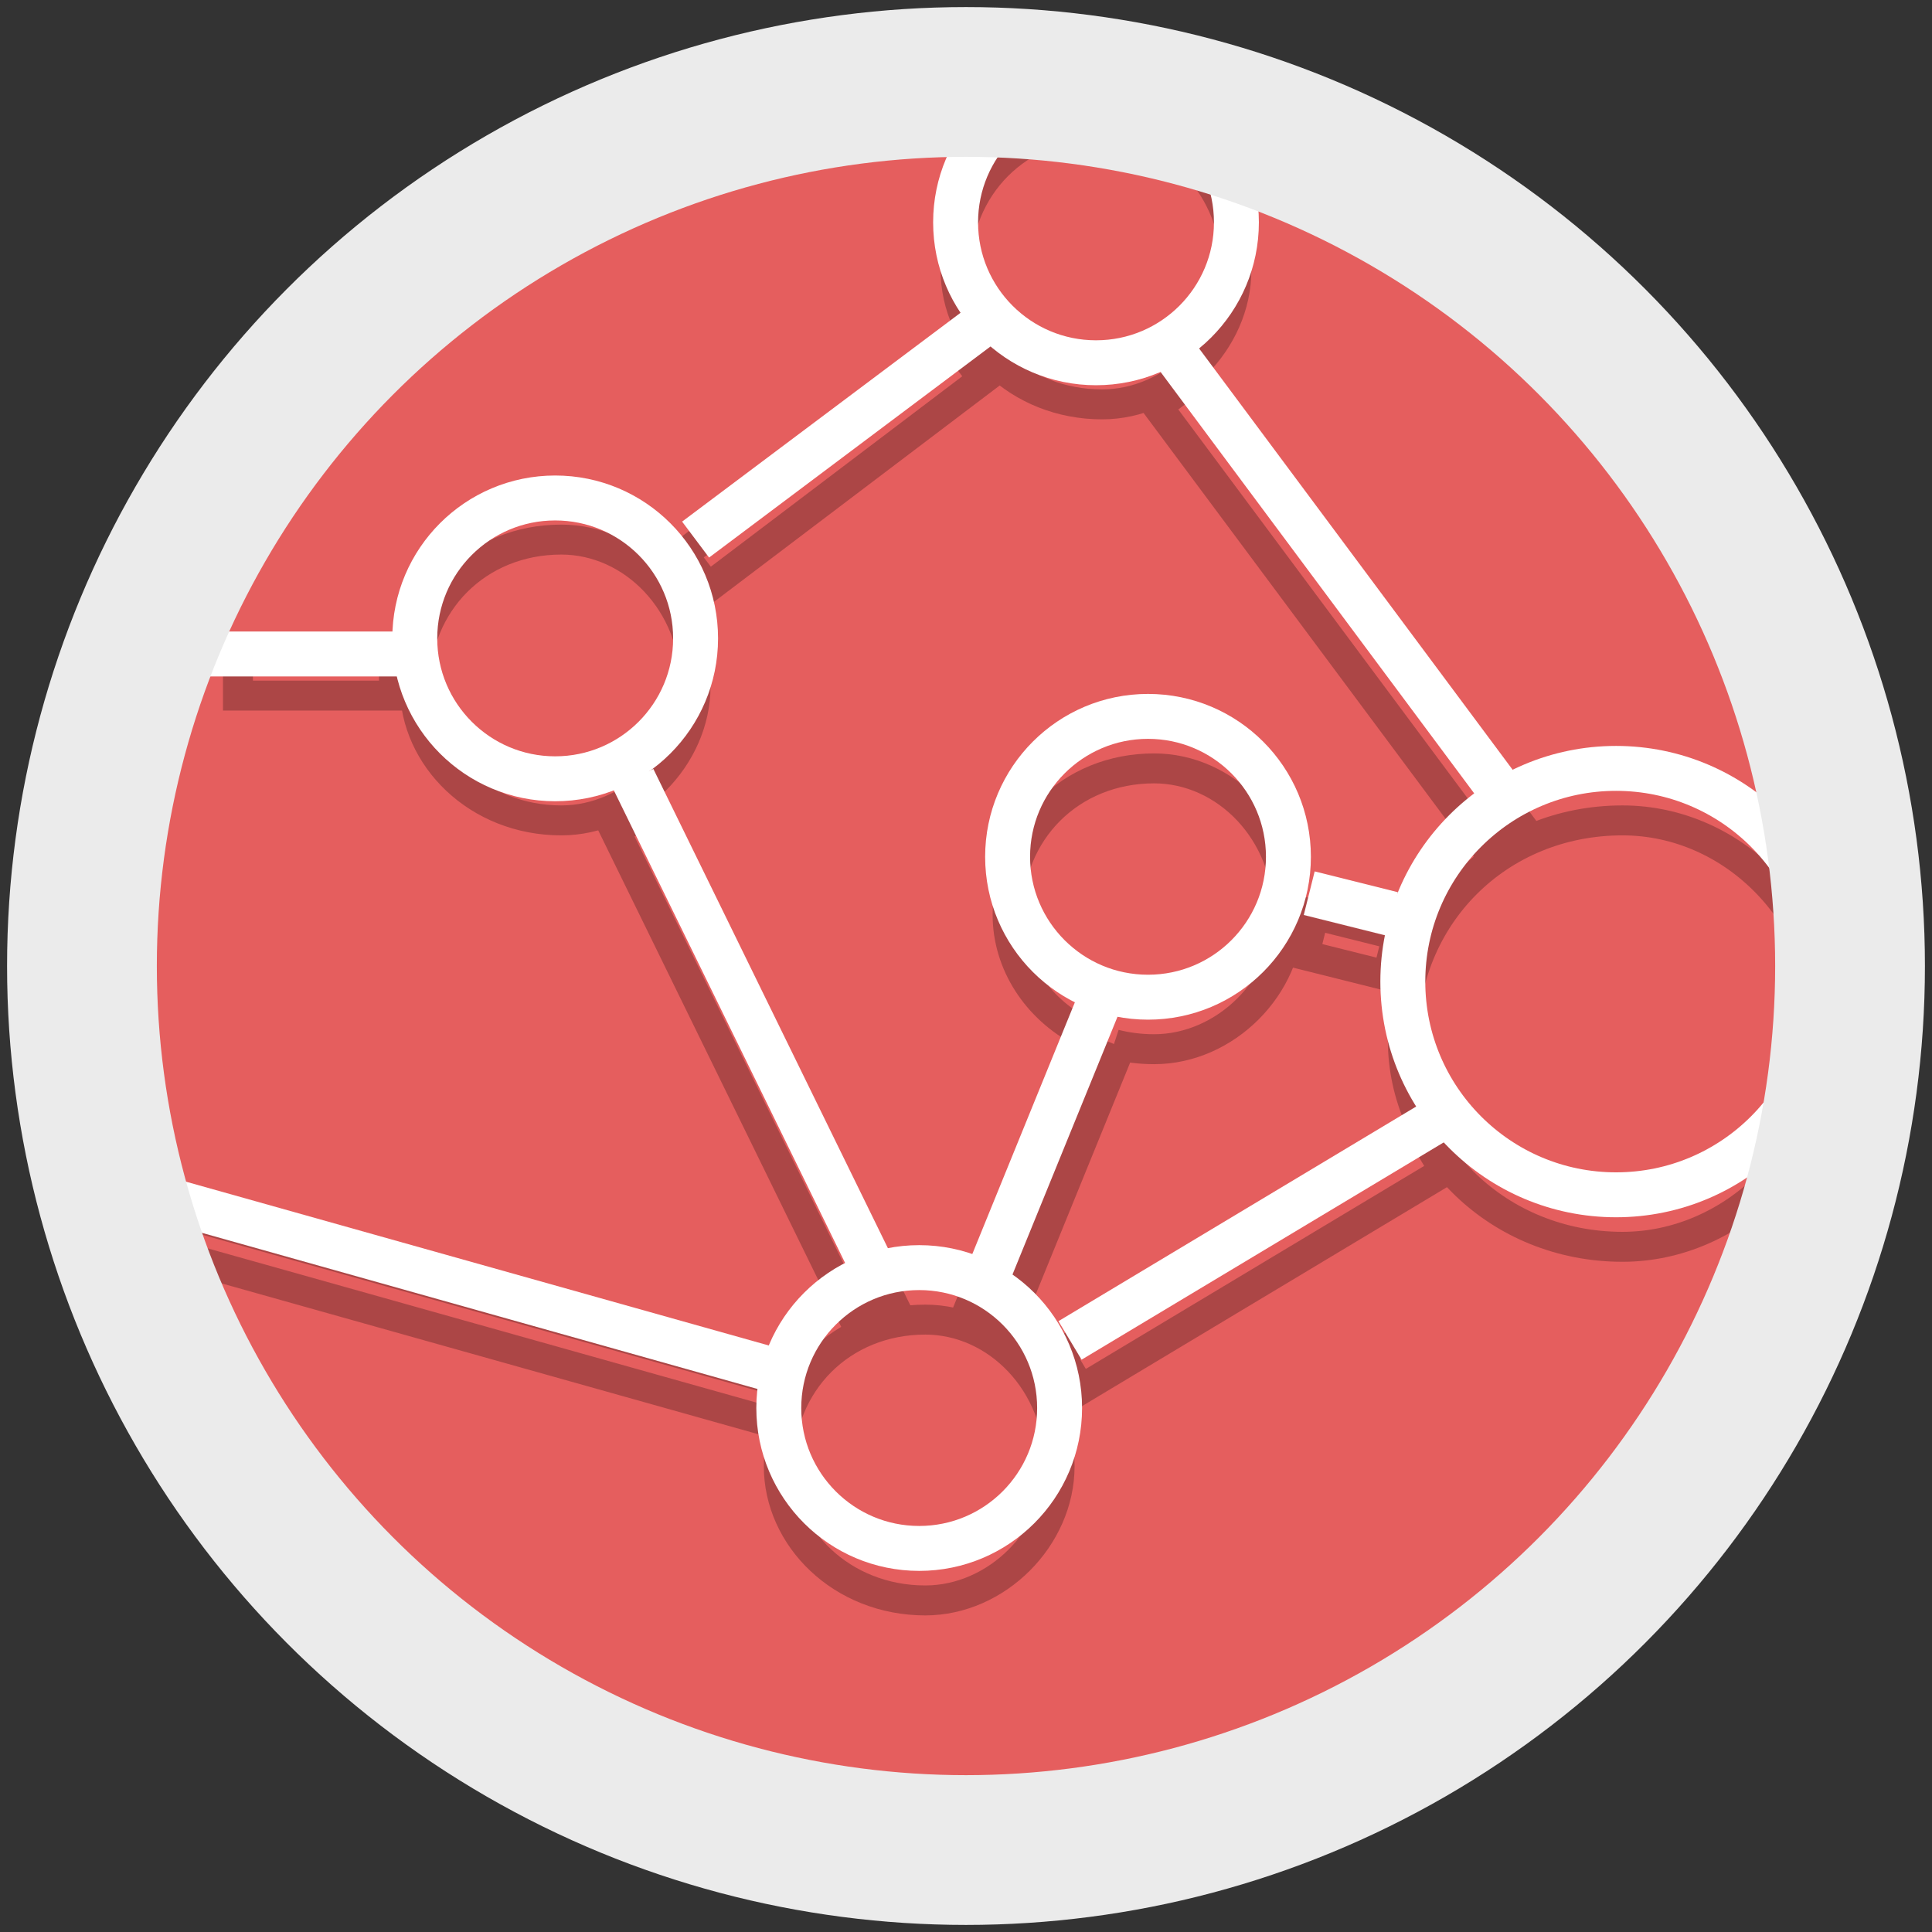 <?xml version="1.0" encoding="UTF-8" standalone="no"?>
<svg width="258px" height="258px" viewBox="0 0 258 258" version="1.1" xmlns="http://www.w3.org/2000/svg" xmlns:xlink="http://www.w3.org/1999/xlink" xmlns:sketch="http://www.bohemiancoding.com/sketch/ns">
    <rect x="0" y="0" width="258" height="258" fill="#333333" stroke="none"/>
    <!-- Generator: sketchtool 3.4.4 (395) - http://www.bohemiancoding.com/sketch -->
    <title>Interoperability@2x</title>
    <desc>Created with sketchtool.</desc>
    <defs>
        <circle id="path-1" cx="125" cy="125" r="125"></circle>
        <circle id="path-3" cx="125" cy="125" r="125"></circle>
        <circle id="path-5" cx="125" cy="125" r="125"></circle>
        <circle id="path-7" cx="125" cy="125" r="125"></circle>
        <circle id="path-9" cx="125" cy="125" r="125"></circle>
    </defs>
    <g id="02-Features" stroke="none" stroke-width="1" fill="none" fill-rule="evenodd" sketch:type="MSPage">
        <g id="03-Features---Desktop" sketch:type="MSArtboardGroup" transform="translate(-143, -5114)">
            <g id="Icons" sketch:type="MSLayerGroup" transform="translate(140, 582)">
                <g id="Interoperability@2x" transform="translate(7, 4536)">
                    <g id="Interoperability">
                        <g id="Illustrations">
                            <g id="Interoperability">
                                <g id="mask-2" fill="#FFFFFF" sketch:type="MSShapeGroup">
                                    <circle id="path-1" cx="125" cy="125" r="125"></circle>
                                </g>
                                <g id="Mask" fill="#E55E5E" sketch:type="MSShapeGroup">
                                    <circle id="path-1" cx="125" cy="125" r="125"></circle>
                                </g>
                                <g id="Shadows-Clipped">
                                    <mask id="mask-2" sketch:name="path-1" fill="white">
                                        <use xlink:href="#path-1"></use>
                                    </mask>
                                    <g id="path-1"></g>
                                    <g id="Shadows" mask="url(#mask-2)">
                                        <g transform="translate(183.333, 105.556)" id="Group">
                                            <g></g>
                                        </g>
                                    </g>
                                </g>
                                <g id="Shadows-Clipped">
                                    <mask id="mask-4" sketch:name="path-1" fill="white">
                                        <use xlink:href="#path-3"></use>
                                    </mask>
                                    <g id="path-1"></g>
                                    <g id="Shadows" mask="url(#mask-4)" stroke-opacity="0.25">
                                        <g transform="translate(-45.833, 12.5)" id="Oval-354-Copy-9">
                                            <g>
                                                <path d="M186.276,121.274 C180.274,118.127 176.389,112.167 176.389,105.676 C176.389,94.506 184.784,86.111 195.954,86.111 C205.494,86.111 213.889,94.506 213.889,105.676 C213.889,115.216 205.494,123.611 195.954,123.611 C194.129,123.611 192.378,123.387 190.725,122.97 L191.461,123.27 L176.184,160.77 L171.039,158.674 L186.276,121.274 L186.276,121.274 Z M258.502,150 C273.364,150 286.111,137.253 286.111,122.391 C286.111,105.803 273.364,93.056 258.502,93.056 C241.914,93.056 229.167,105.803 229.167,122.391 C229.167,137.253 241.914,150 258.502,150 L258.502,150 Z M116.787,93.056 C126.328,93.056 134.722,84.661 134.722,75.121 C134.722,63.95 126.328,55.556 116.787,55.556 C105.617,55.556 97.222,63.95 97.222,75.121 C97.222,84.661 105.617,93.056 116.787,93.056 L116.787,93.056 Z M189.01,37.5 C198.55,37.5 206.944,29.105 206.944,19.565 C206.944,8.395 198.55,0 189.01,0 C177.839,0 169.444,8.395 169.444,19.565 C169.444,29.105 177.839,37.5 189.01,37.5 L189.01,37.5 Z M165.399,197.222 C174.939,197.222 183.333,188.828 183.333,179.287 C183.333,168.117 174.939,159.722 165.399,159.722 C154.228,159.722 145.833,168.117 145.833,179.287 C145.833,188.828 154.228,197.222 165.399,197.222 L165.399,197.222 Z M94.444,70.833 L73.611,70.833 L73.611,76.389 L94.444,76.389 L94.444,70.833 L94.444,70.833 Z M160.828,157.112 L128.884,91.835 L123.894,94.277 L155.838,159.554 L160.828,157.112 L160.828,157.112 Z M186.151,169.049 L234.762,139.882 L231.904,135.118 L183.293,164.285 L186.151,169.049 L186.151,169.049 Z M215.993,111.028 L227.104,113.806 L228.451,108.416 L217.34,105.638 L215.993,111.028 L215.993,111.028 Z M0.835,132.968 L145.082,173.508 L146.585,168.159 L2.338,127.62 L0.835,132.968 L0.835,132.968 Z M196.383,37.769 L240.827,97.492 L245.284,94.175 L200.84,34.453 L196.383,37.769 L196.383,37.769 Z M169.781,29.707 L133.017,57.548 L136.371,61.977 L173.135,34.136 L169.781,29.707 L169.781,29.707 Z" id="Shape" stroke="#000000" stroke-width="4" sketch:type="MSShapeGroup"></path>
                                            </g>
                                        </g>
                                    </g>
                                </g>
                                <g id="Circles-Clipped">
                                    <mask id="mask-6" sketch:name="path-1" fill="white">
                                        <use xlink:href="#path-5"></use>
                                    </mask>
                                    <g id="path-1"></g>
                                    <g id="Circles" mask="url(#mask-6)">
                                        <g transform="translate(51.389, 6.944)" id="Group">
                                            <g>
                                                <ellipse id="Oval-354-Copy-4" stroke="#FFFFFF" stroke-width="6" sketch:type="MSShapeGroup" cx="160.417" cy="120.139" rx="28.472" ry="28.472"></ellipse>
                                                <circle id="Oval-354-Copy-5" stroke="#FFFFFF" stroke-width="6" sketch:type="MSShapeGroup" cx="18.75" cy="74.306" r="18.75"></circle>
                                                <circle id="Oval-354" stroke="#FFFFFF" stroke-width="6" sketch:type="MSShapeGroup" cx="97.917" cy="103.472" r="18.75"></circle>
                                                <circle id="Oval-354-Copy" stroke="#FFFFFF" stroke-width="6" sketch:type="MSShapeGroup" cx="90.972" cy="18.75" r="18.75"></circle>
                                                <circle id="Oval-354-Copy-6" stroke="#FFFFFF" stroke-width="6" sketch:type="MSShapeGroup" cx="67.361" cy="177.083" r="18.75"></circle>
                                            </g>
                                        </g>
                                    </g>
                                </g>
                                <g id="Lines-Clipped">
                                    <mask id="mask-8" sketch:name="path-1" fill="white">
                                        <use xlink:href="#path-7"></use>
                                    </mask>
                                    <g id="path-1"></g>
                                    <g id="Lines" mask="url(#mask-8)">
                                        <g transform="translate(-44.444, 38.889)" id="Group">
                                            <g>
                                                <path d="M94.147,44.444 L61.739,44.444" id="Line-Copy-14" stroke="#FFFFFF" stroke-width="6" sketch:type="MSShapeGroup"></path>
                                                <path d="M156.944,126.389 L125,61.111" id="Line-Copy-15" stroke="#FFFFFF" stroke-width="6" sketch:type="MSShapeGroup"></path>
                                                <path d="M183.333,136.111 L231.944,106.944" id="Line-Copy-17" stroke="#FFFFFF" stroke-width="6" sketch:type="MSShapeGroup"></path>
                                                <path d="M172.222,127.778 L187.5,90.278" id="Line-Copy-20" stroke="#FFFFFF" stroke-width="6" sketch:type="MSShapeGroup"></path>
                                                <path d="M215.278,76.389 L226.389,79.167" id="Line-Copy-21" stroke="#FFFFFF" stroke-width="6" sketch:type="MSShapeGroup"></path>
                                                <path d="M0.198,99.739 L144.444,140.278" id="Line-Copy-18" stroke="#FFFFFF" stroke-width="6" sketch:type="MSShapeGroup"></path>
                                                <path d="M197.222,4.167 L241.667,63.889" id="Line-Copy-19" stroke="#FFFFFF" stroke-width="6" sketch:type="MSShapeGroup"></path>
                                                <path d="M172.222,2.77777783e-08 L133.333,29.167" id="Line-Copy-22" stroke="#FFFFFF" stroke-width="6" sketch:type="MSShapeGroup"></path>
                                            </g>
                                        </g>
                                    </g>
                                </g>
                                <g id="Ring">
                                    <g id="Clipped">
                                        <mask id="mask-10" sketch:name="path-1" fill="white">
                                            <use xlink:href="#path-9"></use>
                                        </mask>
                                        <g id="path-1"></g>
                                        <circle id="path-3" sketch:type="MSShapeGroup" mask="url(#mask-10)" cx="125" cy="125" r="118.056"></circle>
                                    </g>
                                    <g id="path-3-link" transform="translate(6.944, 6.944)" stroke="#EBEBEB" stroke-width="20" sketch:type="MSShapeGroup">
                                        <circle id="path-3" cx="118.056" cy="118.056" r="118.056"></circle>
                                    </g>
                                </g>
                            </g>
                        </g>
                    </g>
                </g>
            </g>
        </g>
    </g>
</svg>
